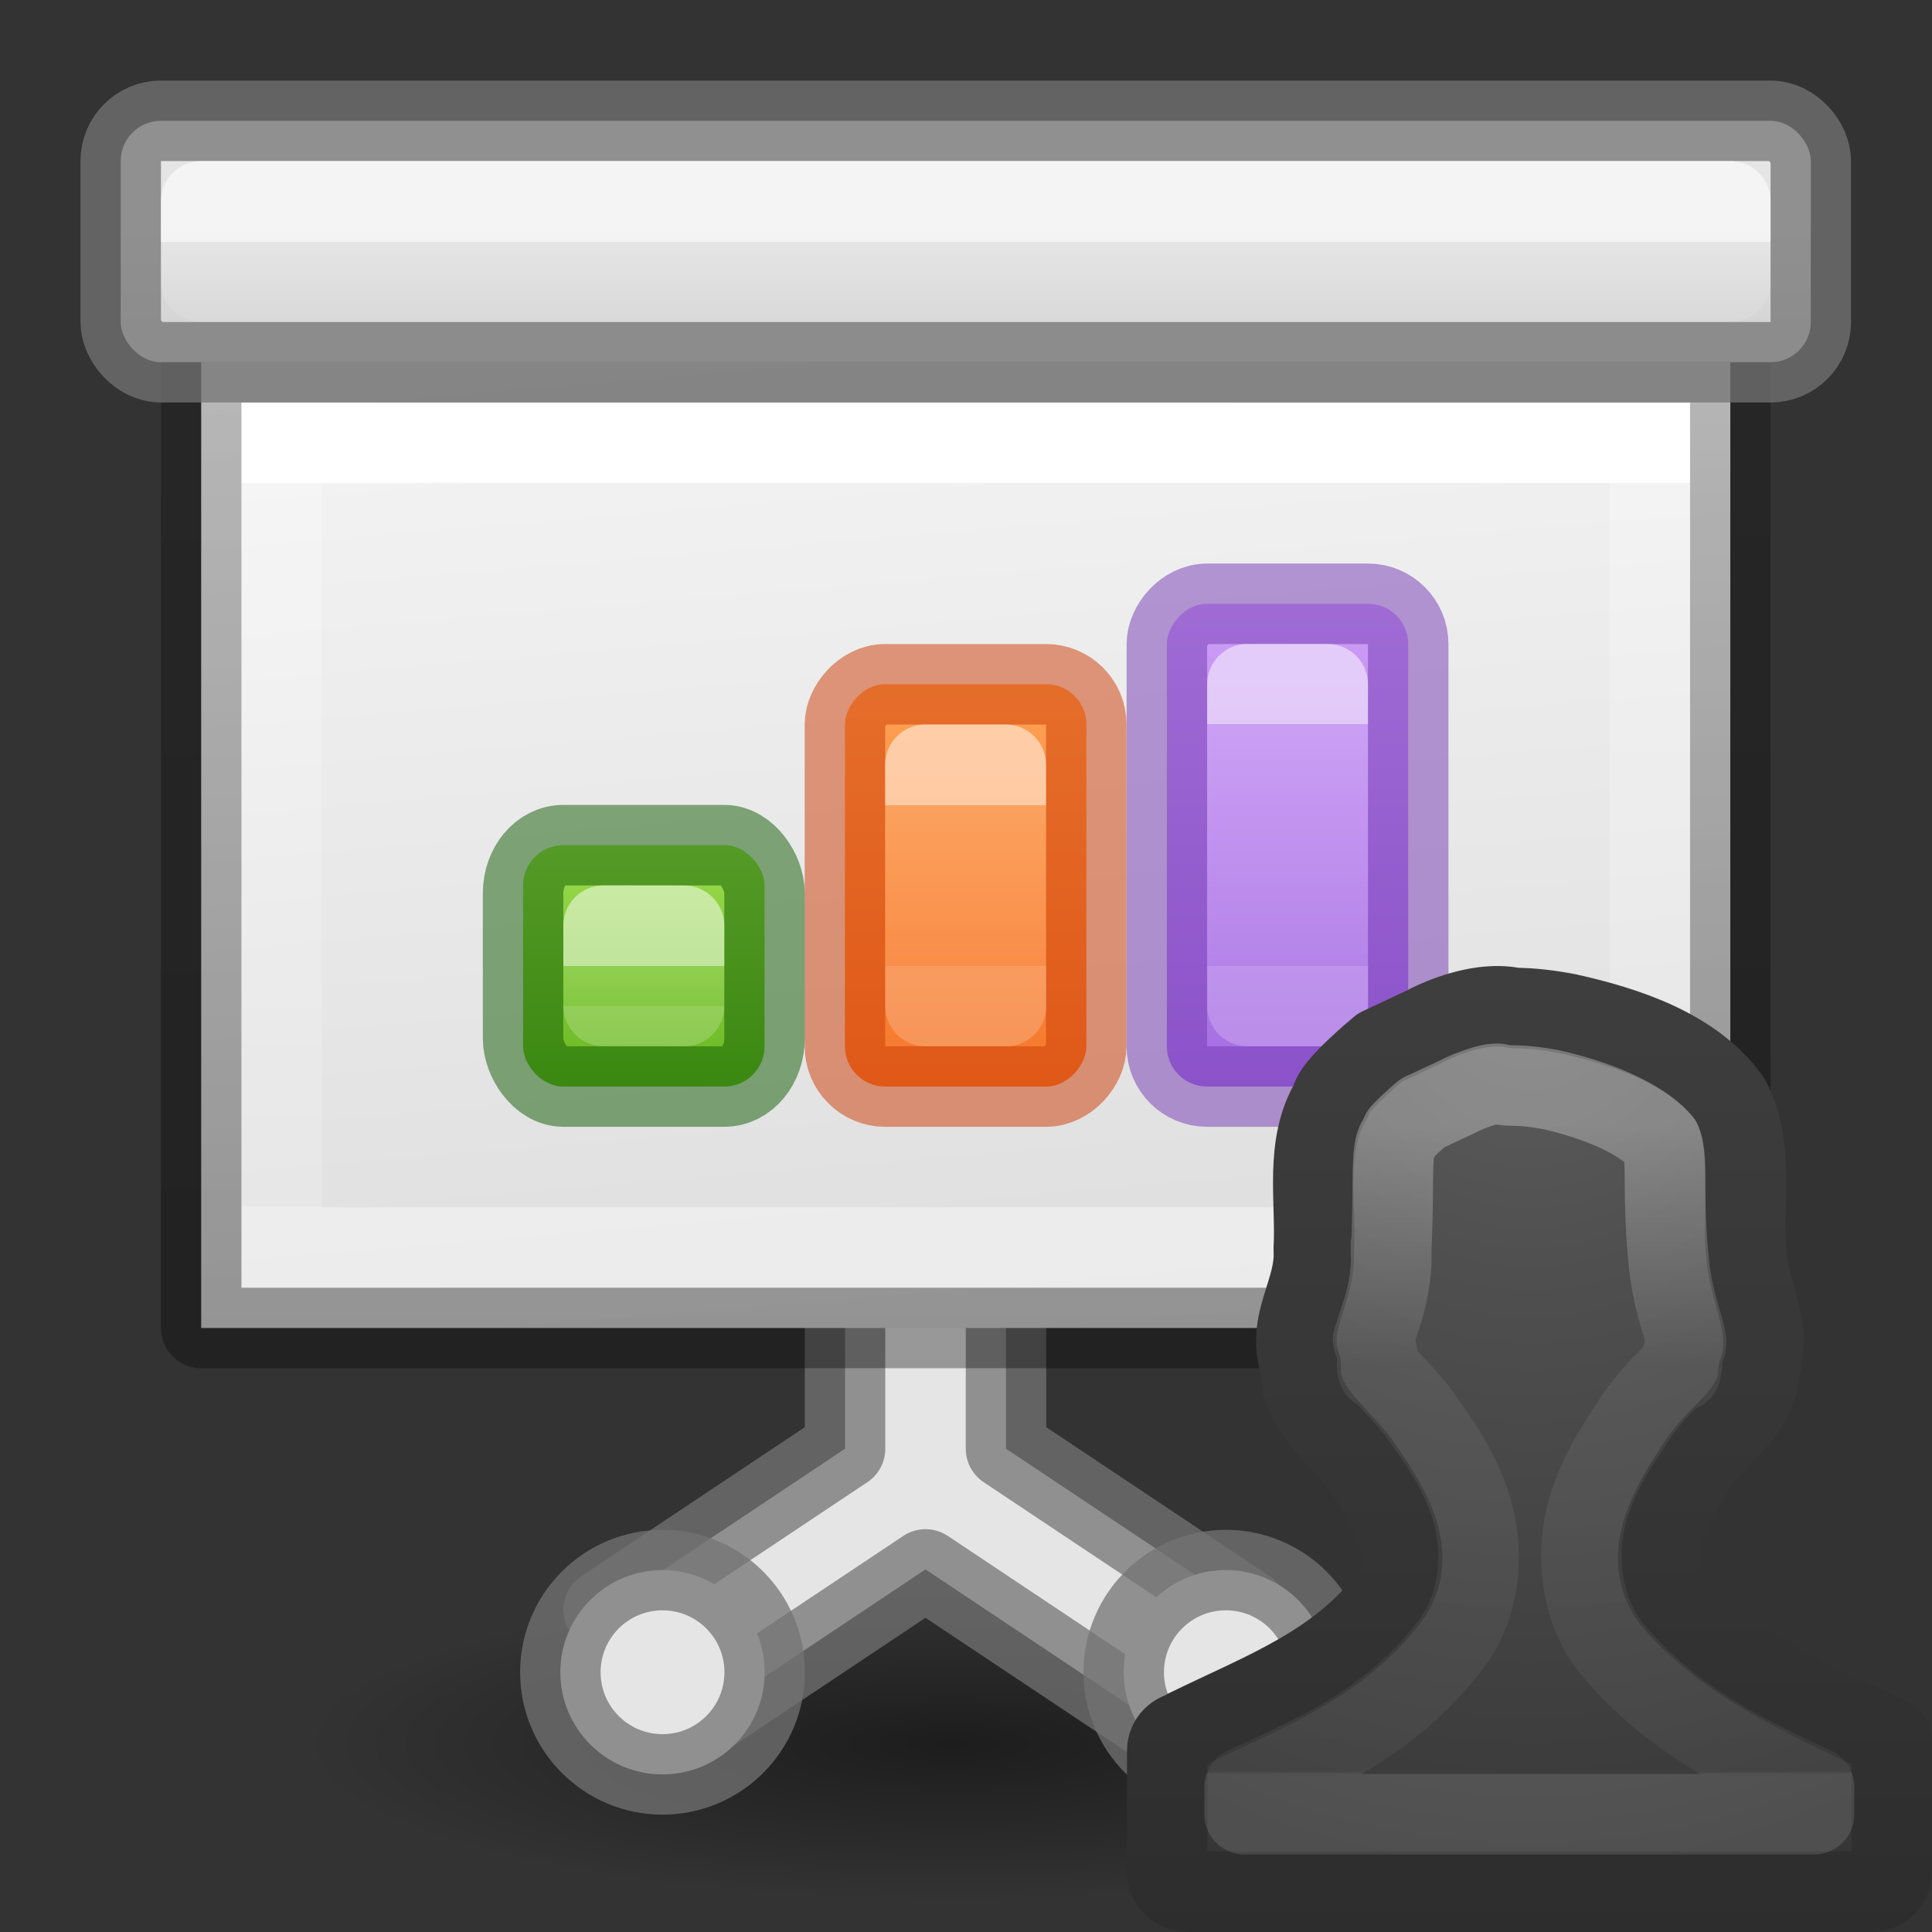 <svg height="24" viewBox="0 0 24 24" width="24" xmlns="http://www.w3.org/2000/svg" xmlns:xlink="http://www.w3.org/1999/xlink"><rect x="0" y="0" width="24" height="24" fill="#333333" stroke="none"/><radialGradient id="a" cx="2.25" cy="16" gradientTransform="matrix(.36 0 0 .087 7.08 13.866)" gradientUnits="userSpaceOnUse" r="16.875"><stop offset="0"/><stop offset="1" stop-opacity="0"/></radialGradient><linearGradient id="b"><stop offset="0" stop-color="#fff"/><stop offset="0" stop-color="#fff" stop-opacity=".235"/><stop offset="1" stop-color="#fff" stop-opacity=".157"/><stop offset="1" stop-color="#fff" stop-opacity=".392"/></linearGradient><linearGradient id="c" gradientTransform="matrix(-1 0 0 1 29.638 -2.962)" gradientUnits="userSpaceOnUse" x1="18.639" x2="18.639" xlink:href="#b" y1="8.718" y2="10.968"/><linearGradient id="d" gradientTransform="matrix(-1 0 0 1 23.651 -3.01)" gradientUnits="userSpaceOnUse" x1="15.652" x2="15.652" xlink:href="#b" y1="9.516" y2="11.016"/><linearGradient id="e" gradientUnits="userSpaceOnUse" x1="5" x2="5" xlink:href="#b" y1="8.006" y2="8.381"/><linearGradient id="f" gradientTransform="matrix(.302 0 0 .332 -.294 1.81)" gradientUnits="userSpaceOnUse" x1="25.132" x2="27.5" y1=".985" y2="32.109"><stop offset="0" stop-color="#f4f4f4"/><stop offset="1" stop-color="#dbdbdb"/></linearGradient><linearGradient id="g" gradientTransform="matrix(.243 0 0 .351 2.162 -.432)" gradientUnits="userSpaceOnUse" x1="23.486" x2="23.486" y1="5.517" y2="24.728"><stop offset="0" stop-color="#fff"/><stop offset="0" stop-color="#fff" stop-opacity=".235"/><stop offset="1" stop-color="#fff" stop-opacity=".157"/><stop offset="1" stop-color="#fff" stop-opacity=".392"/></linearGradient><linearGradient id="h" gradientTransform="matrix(.254 0 0 .305 19.129 -.685)" gradientUnits="userSpaceOnUse" x1="-51.733" x2="-51.786" y1="34.232" y2="2.906"><stop offset="0" stop-opacity=".34"/><stop offset="1" stop-opacity=".247"/></linearGradient><linearGradient id="i" gradientUnits="userSpaceOnUse" x1="8.5" x2="8.5" y1="2" y2="1"><stop offset="0" stop-color="#d5d5d5"/><stop offset="1" stop-color="#e5e5e5"/></linearGradient><linearGradient id="j" gradientUnits="userSpaceOnUse" x1="14.527" x2="14.527" y1="8.391" y2="12.516"><stop offset="0" stop-color="#ffa154"/><stop offset="1" stop-color="#f37329"/></linearGradient><linearGradient id="k" gradientUnits="userSpaceOnUse" x1="18.639" x2="18.639" y1="7.593" y2="12.093"><stop offset="0" stop-color="#cd9ef7"/><stop offset="1" stop-color="#a56de2"/></linearGradient><linearGradient id="l" gradientTransform="matrix(1.383 0 0 1.414 -11.892 21.511)" gradientUnits="userSpaceOnUse" x1="21.612" x2="21.612" y1="-5.666" y2="-3.545"><stop offset="0" stop-color="#9bdb4d"/><stop offset="1" stop-color="#68b723"/></linearGradient><linearGradient id="m" gradientUnits="userSpaceOnUse" x1="10.25" x2="10.25" xlink:href="#b" y1="1.256" y2="2.006"/><radialGradient id="n" cx="10.904" cy="8.45" gradientTransform="matrix(0 .746 -.679 0 12.739 1.819)" gradientUnits="userSpaceOnUse" r="20"><stop offset="0" stop-color="#5f5f5f"/><stop offset=".262" stop-color="#4f4f4f"/><stop offset=".705" stop-color="#3b3b3b"/><stop offset="1" stop-color="#2b2b2b"/></radialGradient><linearGradient id="o" gradientTransform="matrix(.537 0 0 .53 -5.884 3.03)" gradientUnits="userSpaceOnUse" x1="24" x2="24" y1="44" y2="3.899"><stop offset="0" stop-color="#272727"/><stop offset="1" stop-color="#454545"/></linearGradient><linearGradient id="p" gradientTransform="matrix(.537 0 0 .53 -5.884 -4.97)" gradientUnits="userSpaceOnUse" x1="26.305" x2="26.305" y1="16.918" y2="32.093"><stop offset="0" stop-color="#fff"/><stop offset=".373" stop-color="#fff" stop-opacity=".235"/><stop offset=".995" stop-color="#fff" stop-opacity=".157"/><stop offset="1" stop-color="#fff" stop-opacity=".392"/></linearGradient><g transform="matrix(1.333 0 0 1.333 1.333 1.326)"><ellipse cx="7.89" cy="15.262" display="block" fill="url(#a)" opacity=".433" rx="6.074" ry="1.472" stroke-width=".75"/><path d="m6.875 10.631v1.875l-2.25 1.5.75 1.125 2.25-1.5 2.25 1.5.75-1.125-2.25-1.5v-1.875z" style="fill:#e5e5e5;stroke:#747474;stroke-width:.75;stroke-linecap:square;stroke-linejoin:round;stroke-opacity:.745"/><path d="m.875 2.381h14.25v9h-14.25z" fill="url(#f)" stroke-width="1.073"/><g stroke-width=".75"><g fill="none" transform="translate(-1 2)"><path d="m15.375 8.631h-12.75v-7.5h12.75z" stroke="url(#g)" stroke-linecap="round"/><path d="m1.875.381c2.521 0 14.25.001 14.25.001l0 8.999-14.25 0z" stroke="url(#h)" stroke-linejoin="round"/></g><g stroke-linecap="square" stroke-linejoin="round" stroke-opacity=".745"><g stroke="#747474"><rect fill="url(#i)" height="2.25" rx=".375" ry=".375" width="15.75" x=".125" y=".131"/><circle cx="10.424" cy="14.589" fill="#e5e5e5" r=".952"/></g><circle cx="5.174" cy="14.589" fill="#e5e5e5" r=".952" stroke="#747474"/><path d="m.875.881h14.25v.75h-14.25z" fill="none" opacity=".8" stroke="url(#m)"/></g></g><g transform="matrix(-1 0 0 1 29.638 -2.962)"><rect fill="url(#k)" height="4.499" rx=".375" ry=".374" width="2.249" x="17.515" y="7.594"/><rect height="4.499" rx=".375" ry=".374" style="opacity:.5;fill:none;stroke:#7239b3;stroke-width:.75;stroke-linecap:round;stroke-linejoin:round" width="2.249" x="17.515" y="7.594"/></g><g transform="matrix(-1 0 0 1 23.651 -3.01)"><rect fill="url(#j)" height="3.75" rx=".375" width="2.25" x="14.527" y="8.391"/><rect height="3.749" rx=".375" ry=".374" style="opacity:.5;fill:none;stroke:#cc3b02;stroke-width:.75;stroke-linecap:round;stroke-linejoin:round" width="2.249" x="14.528" y="8.392"/></g><g transform="matrix(.75 0 0 .75 -10.001 -3.242)"><rect fill="url(#l)" height="2.999" rx=".5" ry=".499" width="3" x="18.501" y="13.498"/><rect fill="none" height="2.999" opacity=".5" rx=".498" ry=".597" stroke="#0f5a00" stroke-linecap="round" stroke-linejoin="round" width="3" x="18.501" y="13.498"/></g><g fill="none" stroke-linecap="round" stroke-linejoin="round"><path d="m11.373 5.382-.748-.001 0 3h.75z" opacity=".5" stroke="url(#c)" stroke-width=".75"/><path d="m8.373 6.132-.75-0.0.002 2.249h.75z" opacity=".5" stroke="url(#d)" stroke-width=".75"/><path d="m4.625 7.631.75.001v.749l-.75-.001z" opacity=".5" stroke="url(#e)" stroke-width=".75"/></g></g><g stroke-linecap="round" stroke-linejoin="round" transform="translate(12 2)"><path d="m6.424 10.512c-.388.05-.734.244-.734.244l-.549.258s-.597.49-.604.656c-.336.559-.183 1.238-.217 1.85.033.525-.357.913-.162 1.445-.028.514.423.816.713 1.188.326.47.768 1.084.42 1.646-.644.878-1.577 1.207-2.555 1.686-.003.017-.003.007-.006.023-.128.011-.23.111-.23.242v1.5c0 .139.112.25.25.25h8.5c.139 0 .25-.112.25-.25v-1.65c-.946-.451-2.071-.933-2.734-1.734-.399-.537-0-1.183.314-1.66.245-.398.756-.651.764-1.158.188-.514-.095-.941-.148-1.432-.069-.651.119-1.362-.211-1.967-.448-.619-1.269-.891-2.014-1.057-.216-.041-.436-.069-.656-.07-.128-.028-.261-.026-.391-.01z" fill="url(#n)" stroke="url(#o)"/><path d="m6.607 3.463c.017.004-.005-.003-.061.004-.146.019-.387.129-.387.129a.963.963 0 0 1 -.061.031l-.426.199c-.046.039-.087.074-.168.15-.045.043-.074.073-.098.1a.963.963 0 0 1 0 .002.963.963 0 0 1 -.045.088c-.092.153-.037.595-.082 1.406v-.113c.032.514-.126.88-.18 1.059s-.039.116-.039.117a.963.963 0 0 1 .057.383c.002-.034-.04-.094.035.002.075.096.26.263.477.541a.963.963 0 0 1 .031.043c.158.228.402.547.572.994.171.447.228 1.139-.125 1.709a.963.963 0 0 1 -.041.062c-.753 1.027-1.744 1.432-2.605 1.832v.336h7.074v-.338c-.837-.388-1.787-.843-2.514-1.721a.963.963 0 0 1 -.031-.039c-.401-.54-.402-1.245-.258-1.711.142-.46.371-.791.535-1.039.228-.365.465-.556.566-.668.103-.114.046-.056.045.012a.963.963 0 0 1 .059-.316c.011-.03.018-.022-.018-.176-.036-.153-.141-.424-.184-.822a.963.963 0 0 1 0-.002c-.092-.864-.014-1.32-.096-1.531-.218-.26-.732-.506-1.373-.65-.168-.031-.325-.05-.463-.051a.963.963 0 0 1 -.199-.021z" fill="none" opacity=".3" stroke="url(#p)" transform="translate(0 8)"/></g></svg>